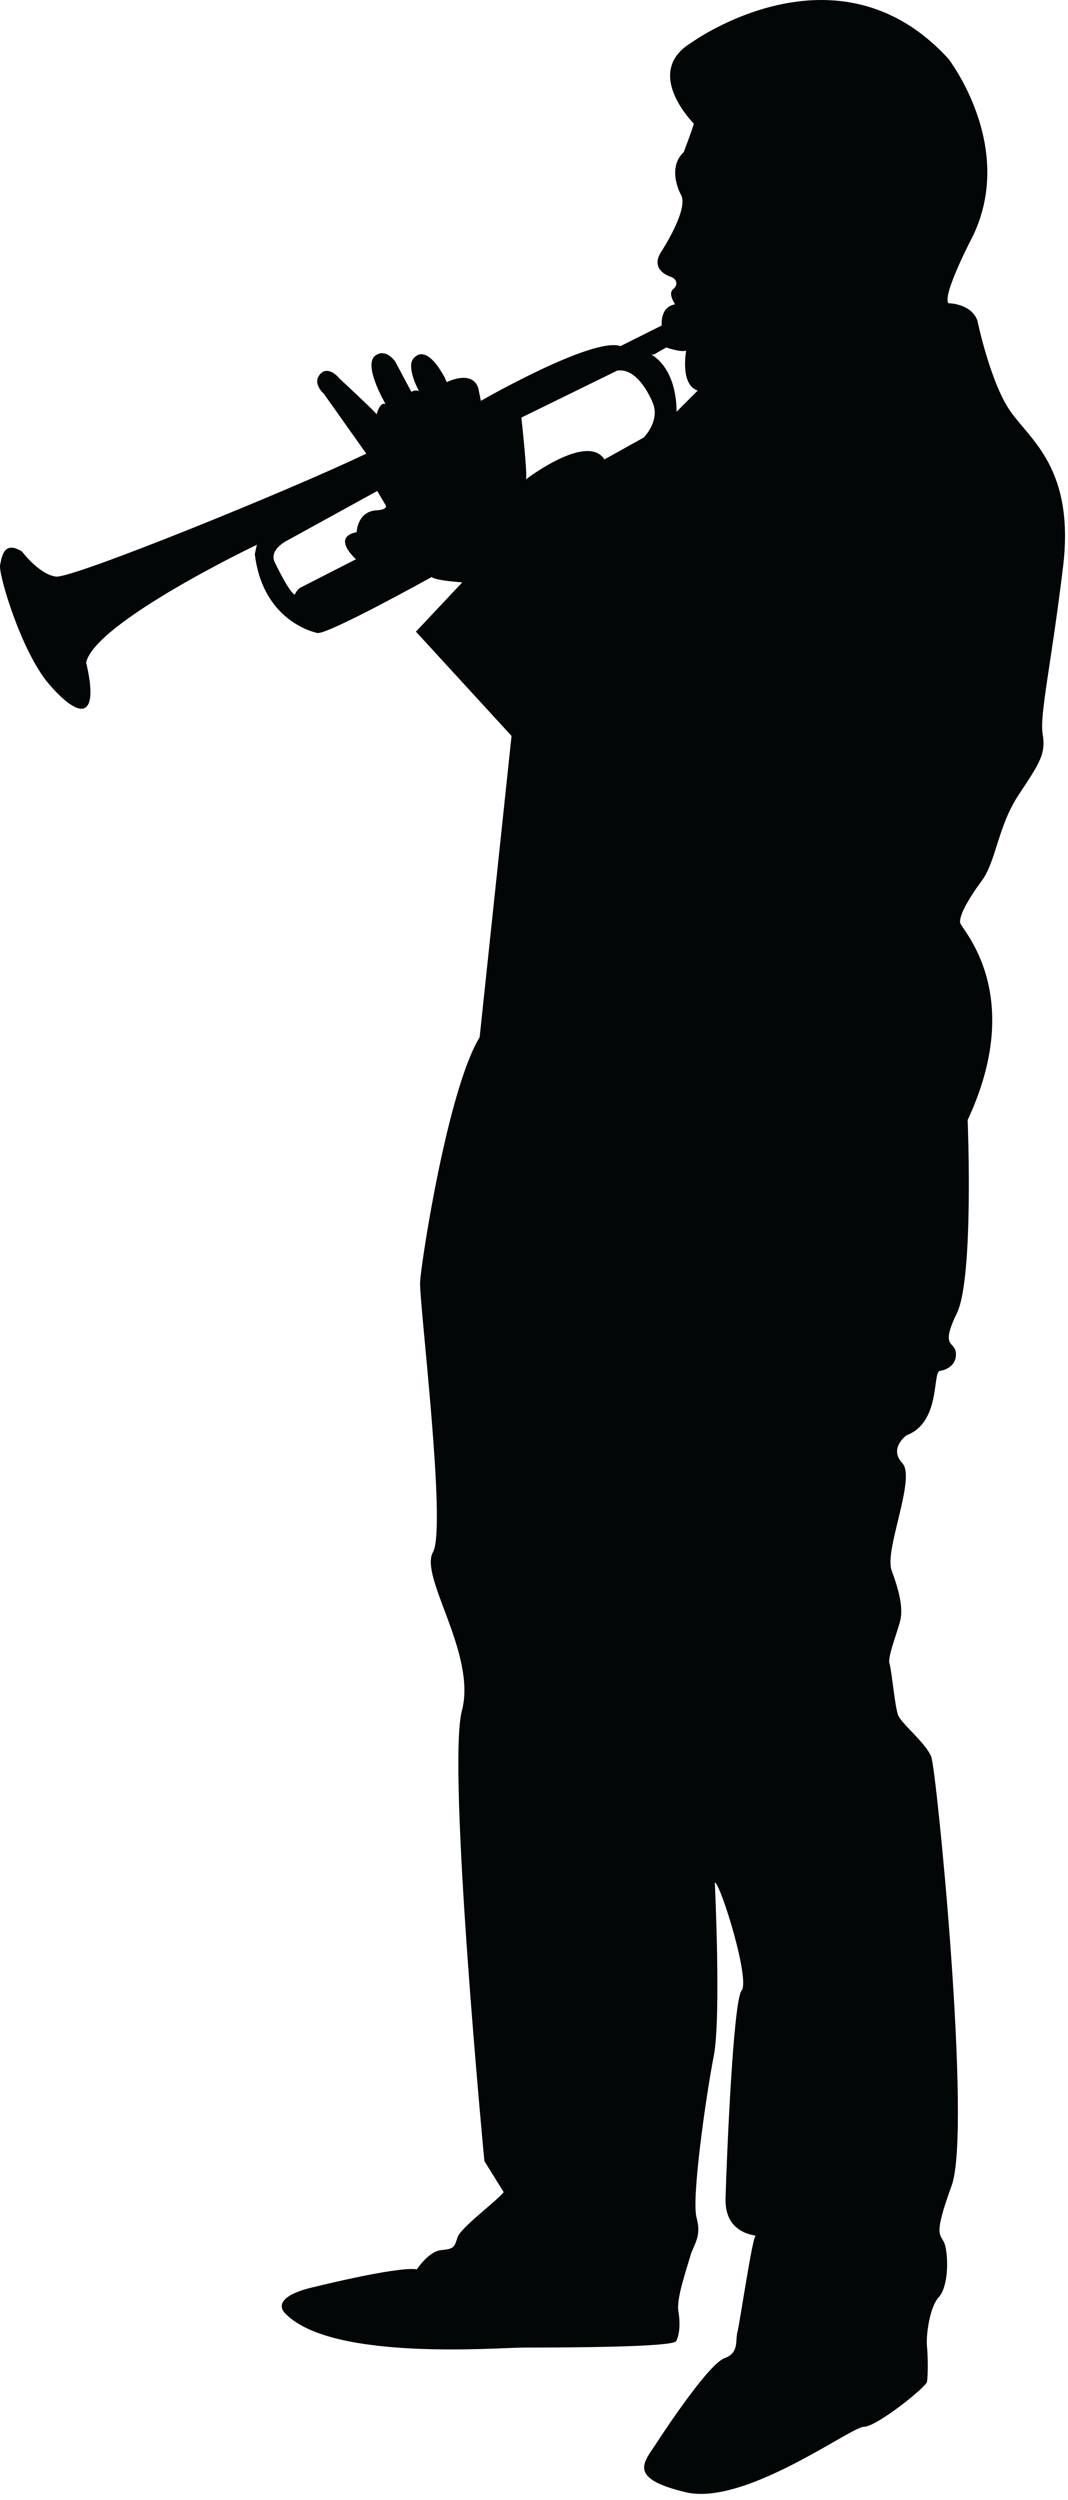 <?xml version="1.0" encoding="UTF-8" standalone="no"?>
<!DOCTYPE svg PUBLIC "-//W3C//DTD SVG 1.1//EN" "http://www.w3.org/Graphics/SVG/1.1/DTD/svg11.dtd">
<svg width="100%" height="100%" viewBox="0 0 50 117" version="1.1" xmlns="http://www.w3.org/2000/svg" xmlns:xlink="http://www.w3.org/1999/xlink" xml:space="preserve" xmlns:serif="http://www.serif.com/" style="fill-rule:evenodd;clip-rule:evenodd;stroke-linejoin:round;stroke-miterlimit:1.414;">
    <g transform="matrix(1,0,0,1,-141.313,-192.866)">
        <path id="katman_40" d="M188.624,212.126C187.671,210.771 187.069,207.86 187.069,207.86C186.767,207.057 185.714,207.057 185.714,207.057C185.413,206.658 186.869,203.896 186.869,203.896C188.875,199.683 185.714,195.619 185.714,195.619C180.498,189.9 173.673,194.867 173.673,194.867C171.508,196.184 173.538,198.386 173.796,198.653C173.694,199.017 173.323,199.984 173.323,199.984C172.52,200.737 173.172,201.94 173.172,201.94C173.624,202.592 172.268,204.649 172.268,204.649C171.717,205.502 172.67,205.803 172.67,205.803C173.021,205.905 173.071,206.205 172.821,206.407C172.57,206.607 172.92,207.108 172.92,207.108C172.194,207.23 172.292,208.099 172.292,208.099L170.363,209.064C169.068,208.612 163.825,211.626 163.825,211.626L163.704,211.022C163.403,210.149 162.226,210.752 162.226,210.752L162.136,210.541C161.293,208.974 160.781,209.545 160.781,209.545C160.208,209.878 160.931,211.173 160.931,211.173C160.751,211.084 160.571,211.204 160.571,211.204L159.817,209.787C159.364,209.183 158.973,209.456 158.973,209.456C158.191,209.787 159.365,211.775 159.365,211.775C159.094,211.654 158.944,212.256 158.944,212.256C158.883,212.136 157.226,210.6 157.226,210.6C156.714,209.997 156.383,210.298 156.383,210.298C155.841,210.751 156.472,211.292 156.472,211.292L158.46,214.096C155.025,215.752 144.721,219.94 143.938,219.851C143.155,219.76 142.341,218.675 142.341,218.675C141.498,218.162 141.406,218.885 141.318,219.308C141.228,219.73 142.311,223.375 143.607,224.882C144.904,226.389 145.295,225.989 145.295,225.989C145.831,225.698 145.344,223.877 145.344,223.877C145.758,221.981 153.338,218.361 153.338,218.361L153.242,218.798C153.629,222.03 156.181,222.492 156.181,222.492C156.715,222.541 161.526,219.869 161.526,219.869C161.672,220.037 162.954,220.122 162.954,220.122L160.785,222.427L165.261,227.307L163.768,241.409C162.277,243.849 161.031,251.911 160.981,252.863C160.931,253.816 162.234,264.352 161.583,265.507C160.931,266.66 163.641,270.273 162.937,272.931C162.234,275.59 163.99,294.004 163.99,294.004L164.894,295.459C164.644,295.811 162.887,297.113 162.737,297.564C162.587,298.017 162.587,298.117 161.984,298.168C161.382,298.218 160.831,299.07 160.831,299.07C159.878,298.919 155.714,299.972 155.714,299.972C153.907,300.473 154.66,301.127 154.66,301.127C156.817,303.384 164.594,302.732 165.848,302.732C167.102,302.732 172.822,302.732 172.972,302.43C173.122,302.129 173.173,301.628 173.072,301.026C172.972,300.422 173.474,299.019 173.625,298.466C173.775,297.915 174.177,297.563 173.925,296.661C173.674,295.757 174.377,290.891 174.729,289.084C175.08,287.277 174.778,280.956 174.778,280.956C175.08,281.108 176.434,285.522 176.033,286.024C175.631,286.526 175.33,294.002 175.28,295.756C175.231,297.511 176.837,297.461 176.686,297.511C176.534,297.562 175.934,301.676 175.832,302.028C175.732,302.38 175.933,302.982 175.23,303.231C174.526,303.482 172.57,306.392 172.018,307.247C171.467,308.099 170.663,308.851 173.423,309.504C176.182,310.157 181.149,306.442 181.751,306.442C182.354,306.442 184.661,304.588 184.711,304.337C184.76,304.086 184.76,303.131 184.711,302.682C184.661,302.23 184.811,300.875 185.263,300.373C185.714,299.872 185.714,298.565 185.564,297.965C185.413,297.363 184.912,297.764 185.865,295.155C186.82,292.547 185.162,275.739 184.912,275.087C184.661,274.436 183.507,273.532 183.357,273.13C183.207,272.729 183.056,271.024 182.956,270.721C182.855,270.422 183.307,269.316 183.457,268.716C183.607,268.112 183.406,267.311 183.055,266.358C182.704,265.404 184.209,262.044 183.556,261.34C182.904,260.64 183.757,260.036 183.757,260.036C185.363,259.432 184.961,257.076 185.312,257.025C185.663,256.974 186.115,256.723 186.064,256.172C186.014,255.619 185.312,255.972 186.114,254.316C186.916,252.66 186.615,245.286 186.615,245.286C189.374,239.365 186.315,236.354 186.264,236.053C186.213,235.754 186.565,235.051 187.267,234.098C187.969,233.144 188.019,231.538 189.023,230.033C190.025,228.528 190.276,228.128 190.127,227.224C189.977,226.322 190.528,223.964 191.081,219.399C191.633,214.835 189.577,213.48 188.624,212.126ZM158.973,216.747C158.039,216.778 158.01,217.771 158.01,217.771C156.804,218.013 157.98,219.038 157.98,219.038L155.387,220.363C155.207,220.454 155.117,220.694 155.117,220.694C154.846,220.604 154.152,219.128 154.152,219.128C153.942,218.557 154.755,218.164 154.755,218.164L158.973,215.844L159.365,216.508C159.484,216.719 158.973,216.747 158.973,216.747ZM171.448,213.344L169.609,214.367C168.796,213.101 165.933,215.302 165.933,215.302C166.024,215.153 165.722,212.409 165.722,212.409L170.213,210.209C171.237,210.059 171.871,211.716 171.871,211.716C172.232,212.562 171.448,213.344 171.448,213.344ZM172.984,212.138C172.984,212.138 173.075,210.241 171.809,209.457L171.931,209.457L172.503,209.126C172.503,209.126 173.165,209.365 173.437,209.276C173.437,209.276 173.135,210.873 173.978,211.144L172.984,212.138Z" style="fill:rgb(3,6,6);fill-rule:nonzero;"/>
    </g>
</svg>
